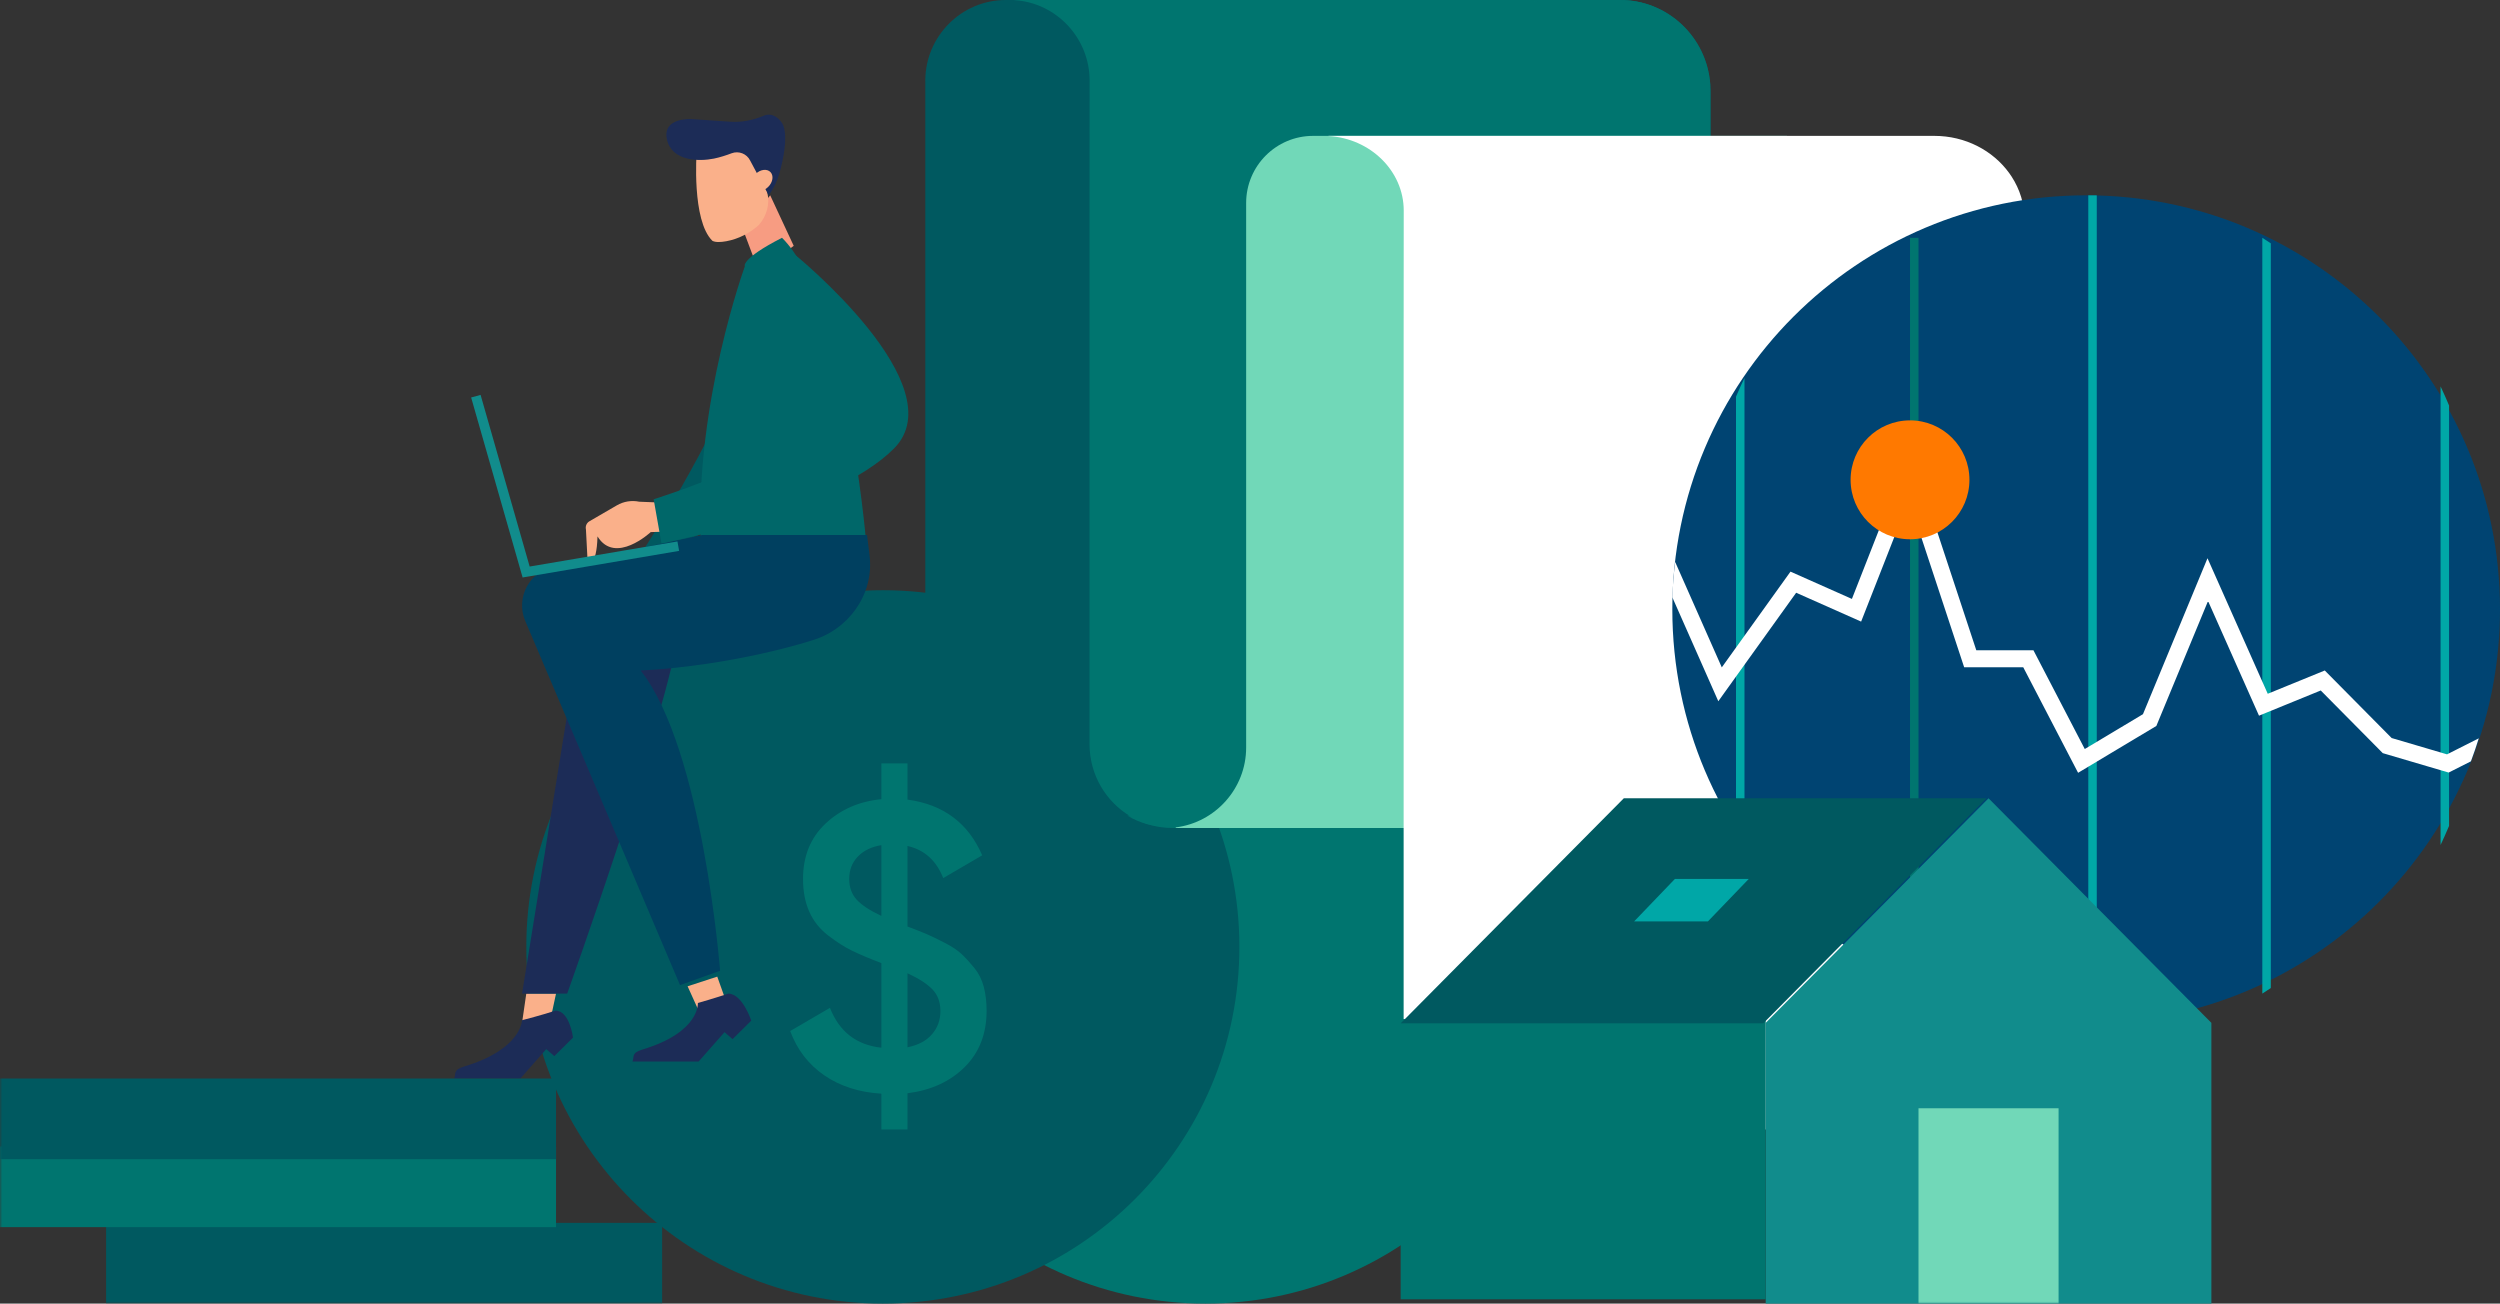 <?xml version="1.0" encoding="UTF-8"?>
<svg width="560px" height="292px" viewBox="0 0 560 292" version="1.1" xmlns="http://www.w3.org/2000/svg" xmlns:xlink="http://www.w3.org/1999/xlink">
    <rect x="0" y="0" width="560" height="292" fill="#333333" stroke="none"/>
    <!-- Generator: sketchtool 51.2 (57519) - http://www.bohemiancoding.com/sketch -->
    <title>F9BE2590-05EC-40B8-9C92-836A30116464</title>
    <desc>Created with sketchtool.</desc>
    <defs>
        <polygon id="path-1" points="0.118 0 130.65 0 130.65 185.305 0.118 185.305"></polygon>
        <polygon id="path-3" points="0 292 560 292 560 0 0 0"></polygon>
    </defs>
    <g id="Latest" stroke="none" stroke-width="1" fill="none" fill-rule="evenodd">
        <g id="1024px---homepage" transform="translate(-413, -272)">
            <g id="Group-16" transform="translate(413, 272)">
                <g id="Group" transform="translate(280, 146) scale(-1, 1) translate(-280, -146) ">
                    <path d="M369.847,212.104 C369.847,256.23 334.091,292 289.983,292 C245.875,292 210.119,256.23 210.119,212.104 C210.119,167.979 245.875,132.208 289.983,132.208 C334.091,132.208 369.847,167.979 369.847,212.104" id="Fill-1" fill="#00756F"></path>
                    <path d="M442.105,212.104 C442.105,256.23 406.349,292 362.241,292 C318.133,292 282.377,256.23 282.377,212.104 C282.377,167.979 318.133,132.208 362.241,132.208 C406.349,132.208 442.105,167.979 442.105,212.104" id="Fill-3" fill="#005960"></path>
                    <path d="M334.728,0.001 L334.488,0.001 C332.07,0.001 197.328,0 197.157,0 C186.465,0 177.704,8.293 176.907,18.82 C176.793,20.286 176.868,9.496 176.847,185.472 L297.789,185.472 C308.049,185.472 316.5,177.127 316.5,166.689 L316.5,178.315 L352.733,178.315 L352.733,18.076 C352.733,8.135 344.632,0.001 334.728,0.001" id="Fill-5" fill="#005960"></path>
                    <path d="M332.767,0 L332.767,0.035 C323.403,0.603 315.924,8.501 315.924,18.07 L315.944,51.978 L315.944,166.689 C315.944,173.585 312.257,179.609 306.761,182.876 C303.988,184.526 300.758,185.472 297.307,185.472 L176.842,185.472 L176.842,20.389 C176.842,19.862 176.863,19.336 176.903,18.82 C177.697,8.293 186.422,0 197.073,0 L332.767,0 Z" id="Fill-7" fill="#00756F"></path>
                    <g id="Group-11" transform="translate(176.842, 0)">
                        <mask id="mask-2" fill="white">
                            <use xlink:href="#path-1"></use>
                        </mask>
                        <g id="Clip-10"></g>
                        <path d="M116.543,165.091 L116.543,33.872 C116.543,25.55 109.813,18.803 101.508,18.803 L26.482,18.803 C24.03,18.803 22.32,16.398 23.079,14.06 C25.729,5.899 33.376,-0 42.403,-0 L20.448,-0 C9.75,-0 0.989,8.286 0.19,18.803 L0.184,18.803 C0.046,20.577 0.177,17.092 0.124,185.305 L22.078,185.305 L121.151,185.305 C124.618,185.305 127.864,184.359 130.65,182.71 C122.604,180.915 116.543,173.681 116.543,165.091" id="Fill-9" fill="#00756F" mask="url(#mask-2)"></path>
                    </g>
                    <path d="M265.861,30.436 C274.147,30.436 280.863,37.168 280.863,45.475 L280.863,167.454 C280.863,176.618 287.777,184.244 296.638,185.334 L296.638,185.472 L178.483,185.472 L178.483,185.457 C178.304,185.462 178.126,185.47 177.946,185.47 L172.762,185.47 C165.593,185.47 159.728,179.589 159.728,172.403 L159.728,53.782 L159.728,30.436 L265.861,30.436 Z" id="Fill-12" fill="#71D8B8"></path>
                    <path d="M144.006,30.437 C144.019,30.437 144.033,30.436 144.046,30.436 L126.716,30.436 C119.733,30.436 113.576,33.739 109.941,38.763 C109.858,38.877 109.781,38.996 109.7,39.113 C109.604,39.251 109.506,39.388 109.415,39.528 C107.556,42.383 106.486,45.735 106.486,49.321 L106.486,234.011 C106.486,236.633 107.055,239.132 108.085,241.405 C110.458,246.642 115.278,250.673 121.207,252.262 C122.994,252.741 124.881,253.003 126.833,253.003 L226.951,253.003 C237.243,253.003 245.586,245.215 245.586,235.609 L245.586,78.575 L245.564,47.174 C245.564,38.31 253.047,30.995 262.411,30.47 L262.411,30.436 L144.006,30.437 Z" id="Fill-14" fill="#FFFFFF"></path>
                    <path d="M92.699,43.752 C143.896,43.752 185.399,85.271 185.399,136.489 C185.399,187.705 143.896,229.225 92.699,229.225 C41.503,229.225 0,187.705 0,136.489 C0,85.271 41.503,43.752 92.699,43.752" id="Fill-16" fill="#004472"></path>
                    <path d="M132.156,53.264 L132.156,220.434 C131.529,220.843 130.893,221.236 130.255,221.616 L130.255,53.264 L132.156,53.264 Z" id="Fill-18" fill="#00756F"></path>
                    <path d="M13.311,86.554 L13.311,189.277 C12.651,187.877 12.015,186.45 11.409,185 L11.409,90.831 C12.015,89.381 12.651,87.954 13.311,86.554" id="Fill-20" fill="#00A7A7"></path>
                    <path d="M171.138,88.863 L171.138,183.163 C170.532,184.594 169.896,185.997 169.236,187.375 L169.236,84.651 C169.896,86.03 170.532,87.432 171.138,88.863" id="Fill-22" fill="#00A7A7"></path>
                    <path d="M92.224,43.761 L92.224,229.217 C91.93,229.22 91.635,229.225 91.341,229.225 C91.001,229.225 90.662,229.221 90.323,229.214 L90.323,43.764 C90.662,43.756 91.001,43.752 91.341,43.752 C91.634,43.752 91.93,43.756 92.224,43.761" id="Fill-24" fill="#00A7A7"></path>
                    <path d="M53.243,53.264 L53.243,222.567 C52.604,222.165 51.969,221.749 51.341,221.32 L51.341,54.51 C51.969,54.081 52.605,53.665 53.243,53.264" id="Fill-26" fill="#00A7A7"></path>
                    <path d="M185.399,133.788 L185.399,133.792 L175.099,157.078 L172.632,153.638 L169.99,149.955 L157.66,132.773 L143.108,139.24 L136.179,121.574 L134.348,116.903 L133.431,114.562 L132.408,111.954 L130.789,116.861 L130.736,117.025 L129.159,121.796 L120.026,149.474 L106.79,149.474 L94.507,173.107 L94.231,172.944 L91.589,171.361 L76.977,162.611 L65.398,134.631 L55.031,157.956 L53.982,160.316 L52.389,159.663 L40.154,154.668 L26.258,168.704 L15.831,171.778 L13.189,172.556 L11.498,173.055 L6.517,170.539 C5.878,168.841 5.294,167.122 4.754,165.383 L11.864,168.975 L13.189,168.586 L15.831,167.804 L24.273,165.319 L39.252,150.188 L52.027,155.405 L52.389,154.588 L55.031,148.644 L65.519,125.045 L79.977,159.976 L91.59,166.932 L93.012,167.781 L94.231,165.436 L104.508,145.662 L117.309,145.662 L125.631,120.431 L127.235,115.566 L130.79,104.79 L132.1,100.821 L133.432,104.218 L137.741,115.211 L139.617,119.989 L145.173,134.158 L158.929,128.046 L169.99,143.461 L172.632,147.141 L174.319,149.494 L184.765,125.876 C185.086,128.48 185.297,131.119 185.399,133.788" id="Fill-28" fill="#FFFFFF"></path>
                    <path d="M132.156,94.163 C139.508,94.163 145.467,100.124 145.467,107.479 C145.467,114.833 139.508,120.795 132.156,120.795 C124.805,120.795 118.846,114.833 118.846,107.479 C118.846,100.124 124.805,94.163 132.156,94.163" id="Fill-30" fill="#FF7900"></path>
                    <polygon id="Fill-32" fill="#118C8C" points="164.482 292 64.652 292 64.652 229.119 114.567 178.814 164.482 229.119"></polygon>
                    <mask id="mask-4" fill="white">
                        <use xlink:href="#path-3"></use>
                    </mask>
                    <g id="Clip-35"></g>
                    <polygon id="Fill-34" fill="#00756F" mask="url(#mask-4)" points="164.482 291.049 246.248 291.049 246.248 228.274 164.482 228.274"></polygon>
                    <polygon id="Fill-36" fill="#005960" mask="url(#mask-4)" points="200.951 183.541 200.951 183.541 196.265 178.814 115.042 178.814 160.339 224.499 165.025 229.225 246.248 229.225"></polygon>
                    <polygon id="Fill-37" fill="#71D8B8" mask="url(#mask-4)" points="98.879 292 130.255 292 130.255 248.248 98.879 248.248"></polygon>
                    <polygon id="Fill-38" fill="#00A7A7" mask="url(#mask-4)" points="177.429 206.397 168.285 196.886 184.827 196.886 193.956 206.397"></polygon>
                    <path d="M442.112,222.567 L443.056,229.062 C441.302,230.46 439.002,230.549 437.173,229.291 L436.845,229.062 L435.45,222.567 L442.112,222.567 Z" id="Fill-39" fill="#FAB08A" mask="url(#mask-4)"></path>
                    <path d="M393.468,79.483 C398.959,97.655 417.385,125.55 417.385,125.55 L402.83,119.578 L392.545,95.745 C392.545,95.745 387.979,61.312 393.468,79.483" id="Fill-40" fill="#005960" mask="url(#mask-4)"></path>
                    <path d="M431.69,152.246 L443.056,222.567 L432.951,222.567 C432.951,222.567 410.262,159.296 407.878,140.696 C407.878,130.159 430.818,140.696 430.818,140.696 L431.69,152.246 Z" id="Fill-41" fill="#1C2C57" mask="url(#mask-4)"></path>
                    <polygon id="Fill-42" fill="#F79C82" mask="url(#mask-4)" points="393.616 51.278 390.01 60.873 382.207 55.066 387.474 43.752"></polygon>
                    <path d="M397.285,54.031 C398.531,54.261 399.72,54.32 400.422,53.944 C405.092,49.381 403.952,34.132 403.952,34.132 L398.737,30.436 L390.523,33.522 L388.141,43.066 C387.506,45.614 388.209,48.34 390.03,50.406 C392.06,52.225 394.569,53.528 397.285,54.031" id="Fill-43" fill="#FAB08A" mask="url(#mask-4)"></path>
                    <path d="M391.975,35.948 C392.723,34.44 394.523,33.729 396.119,34.332 C397.282,34.775 398.685,35.239 400.077,35.524 C403.388,36.206 409.56,36.146 410.616,31.198 C411.667,26.249 405.12,26.674 405.12,26.674 L396.415,27.264 C393.837,27.438 391.278,26.925 388.909,25.912 C386.817,25.016 384.957,26.923 384.508,28.197 C383.529,30.991 384.551,35.763 385.412,38.823 C385.906,40.596 386.723,42.259 387.813,43.752 L391.975,35.948 Z" id="Fill-44" fill="#1C2C57" mask="url(#mask-4)"></path>
                    <path d="M387.736,38.293 C388.706,37.71 390.21,38.193 391.093,39.37 C391.979,40.549 391.909,41.972 390.942,42.555 C389.969,43.136 388.468,42.654 387.582,41.476 C386.697,40.299 386.766,38.872 387.736,38.293" id="Fill-45" fill="#FAB08A" mask="url(#mask-4)"></path>
                    <path d="M443.078,228.532 C443.078,228.532 443.104,235.002 455.988,238.883 C458.633,239.682 457.771,240.469 458.268,241.59 L443.443,241.59 L437.64,235.009 L435.831,236.573 L431.647,232.426 C431.647,232.426 432.373,226.424 435.561,226.371 C438.192,227.275 443.078,228.532 443.078,228.532" id="Fill-46" fill="#1C2C57" mask="url(#mask-4)"></path>
                    <path d="M405.976,220.929 L403.606,226.162 C401.449,226.75 399.132,226.076 397.681,224.437 L397.419,224.144 L399.334,218.762 L405.976,220.929 Z" id="Fill-47" fill="#FAB08A" mask="url(#mask-4)"></path>
                    <path d="M393.158,59.672 C393.158,59.672 394.212,58.061 384.831,53.264 C370.688,67.25 366.044,120.795 366.044,120.795 L403.026,120.795 C404.277,90.237 393.158,59.672 393.158,59.672" id="Fill-48" fill="#006769" mask="url(#mask-4)"></path>
                    <path d="M428.75,118.584 C428.918,117.871 428.599,117.13 427.967,116.764 L421.824,113.198 C420.306,112.315 418.514,112.026 416.795,112.384 L410.135,112.65 L409.263,113.702 L407.878,119.596 C409.215,119.273 410,119.07 410,119.07 L414.23,119.186 C414.23,119.186 422.208,126.604 426.161,120.153 C426.328,127.019 428.336,126.492 428.336,126.492 L428.75,118.584 Z" id="Fill-49" fill="#FAB08A" mask="url(#mask-4)"></path>
                    <path d="M365.783,119.844 L365.224,124.37 C365.217,124.432 365.209,124.492 365.204,124.552 C364.212,133.194 369.975,141.203 378.451,143.55 C378.451,143.55 395.264,149.05 416.485,150.198 C402.555,167.867 398.699,217.446 398.699,217.446 L407.675,220.664 L442.34,139.111 C444.554,133.9 441.422,127.985 435.828,126.808 L402.718,119.844 L365.783,119.844 Z" id="Fill-50" fill="#004060" mask="url(#mask-4)"></path>
                    <path d="M389.252,76.321 C389.252,76.321 382.452,82.56 378.449,88.961 C377.338,90.738 377.504,93.04 378.88,94.625 C386.483,103.405 413.582,111.838 413.582,111.838 L411.828,121.746 C411.828,121.746 373.371,114.164 359.75,100.47 C345.775,86.419 381.908,57.068 381.908,57.068" id="Fill-51" fill="#006769" mask="url(#mask-4)"></path>
                    <polygon id="Fill-52" fill="#118C8C" mask="url(#mask-4)" points="442.935 129.355 454.465 89.036 452.348 88.456 441.355 126.904 408.253 121.28 407.878 123.396"></polygon>
                    <path d="M403.678,224.674 C403.678,224.674 403.174,231.198 416.056,235.079 C418.698,235.878 417.839,236.665 418.336,237.785 L403.51,237.785 L397.706,231.202 L395.901,232.766 L391.715,228.622 C391.715,228.622 393.669,222.619 396.856,222.567 C399.485,223.47 403.678,224.674 403.678,224.674" id="Fill-53" fill="#1C2C57" mask="url(#mask-4)"></path>
                    <polygon id="Fill-55" fill="#005960" mask="url(#mask-4)" points="411.681 292 536.231 292 536.231 273.928 411.681 273.928"></polygon>
                    <polygon id="Fill-56" fill="#00756F" mask="url(#mask-4)" points="435.45 274.879 560 274.879 560 256.808 435.45 256.808"></polygon>
                    <polygon id="Fill-57" fill="#005960" mask="url(#mask-4)" points="435.45 259.661 560 259.661 560 241.59 435.45 241.59"></polygon>
                </g>
                <path d="M203.274,234.595 C205.673,234.109 207.504,233.138 208.763,231.68 C210.023,230.222 210.653,228.491 210.653,226.486 C210.653,224.481 210.052,222.858 208.853,221.612 C207.652,220.368 205.794,219.167 203.274,218.012 L203.274,234.595 Z M190.227,196.875 C190.227,198.759 190.781,200.307 191.893,201.522 C193.001,202.738 194.846,203.951 197.425,205.166 L197.425,189.313 C195.206,189.678 193.451,190.529 192.162,191.864 C190.871,193.201 190.227,194.87 190.227,196.875 Z M221,226.395 C221,231.558 219.365,235.765 216.097,239.014 C212.826,242.264 208.552,244.222 203.274,244.89 L203.274,253 L197.425,253 L197.425,244.982 C192.447,244.677 188.188,243.312 184.649,240.881 C181.108,238.453 178.56,235.141 177,230.95 L185.909,225.757 C188.007,231.103 191.847,234.08 197.425,234.685 L197.425,215.734 C194.726,214.702 192.536,213.776 190.858,212.956 C189.177,212.135 187.393,210.997 185.503,209.54 C183.614,208.081 182.204,206.306 181.274,204.209 C180.344,202.114 179.879,199.67 179.879,196.875 C179.879,191.773 181.558,187.642 184.918,184.483 C188.277,181.326 192.447,179.504 197.425,179.017 L197.425,171 L203.274,171 L203.274,179.109 C211.312,180.201 216.891,184.364 220.011,191.59 L211.283,196.692 C209.722,192.745 207.053,190.346 203.274,189.495 L203.274,207.535 C205.194,208.264 206.649,208.842 207.638,209.266 C208.628,209.692 209.947,210.33 211.598,211.18 C213.246,212.031 214.521,212.88 215.422,213.731 C216.322,214.582 217.265,215.614 218.256,216.828 C219.245,218.044 219.95,219.456 220.369,221.064 C220.788,222.675 221,224.451 221,226.395 Z" id="Fill-54" fill="#00756F"></path>
            </g>
        </g>
    </g>
</svg>